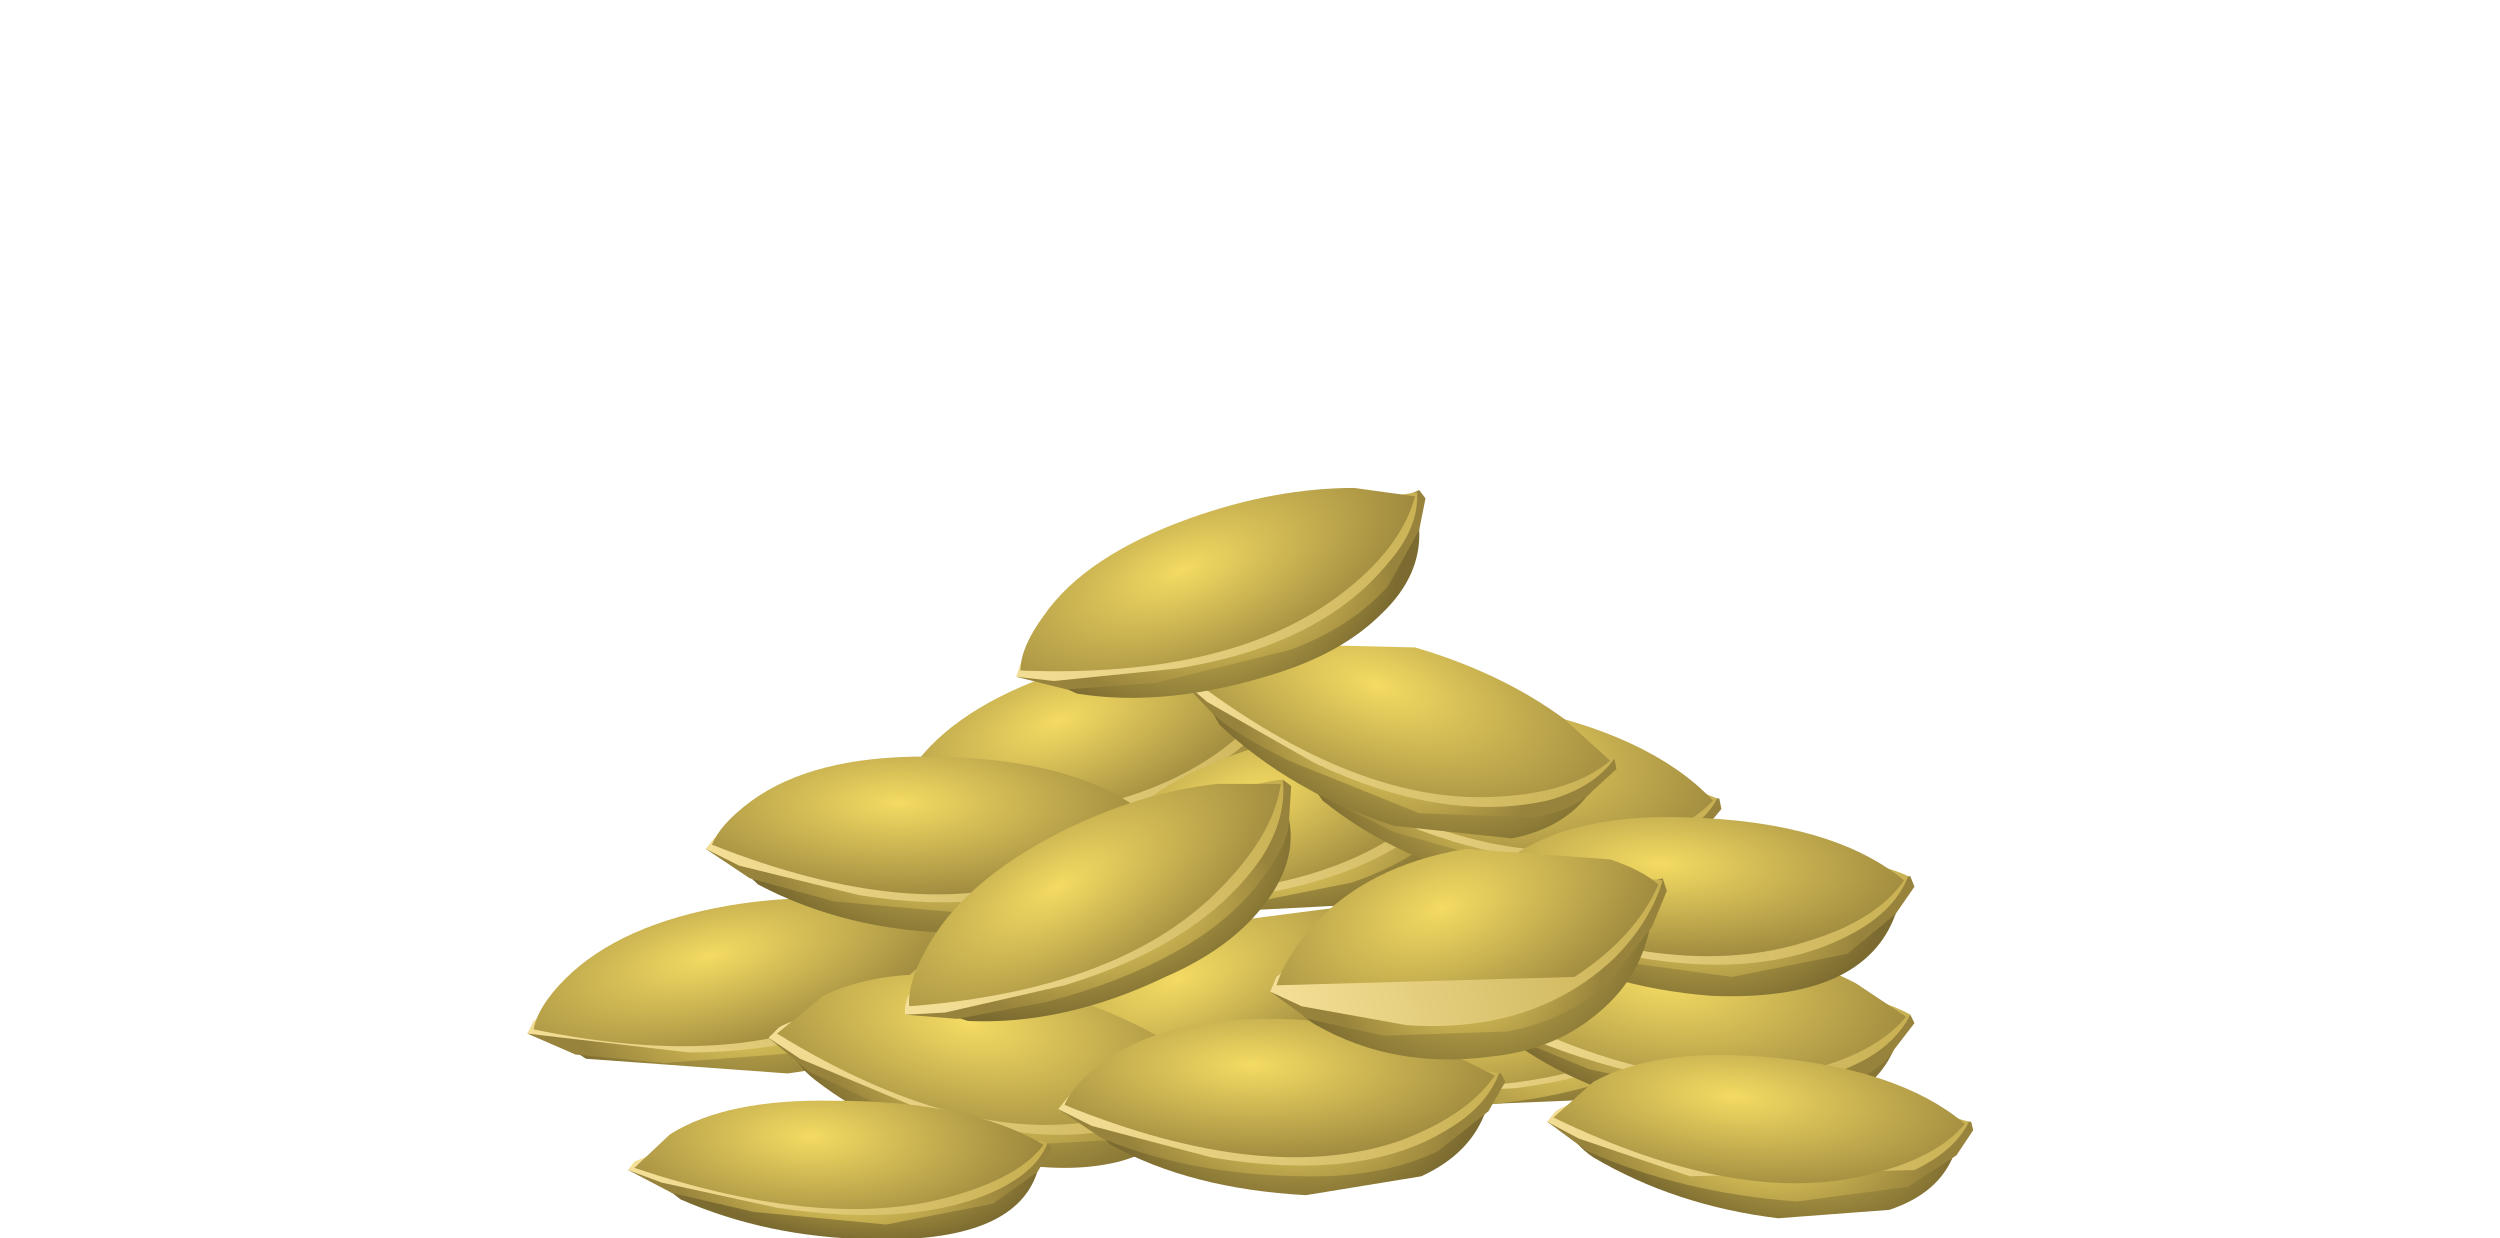 <?xml version="1.0" encoding="UTF-8" standalone="no"?>
<svg xmlns:xlink="http://www.w3.org/1999/xlink" height="23.6px" width="47.65px" xmlns="http://www.w3.org/2000/svg">
  <g transform="matrix(1.0, 0.0, 0.0, 1.0, 0.0, 0.0)">
    <use height="17.9" transform="matrix(0.8, 0.0, 0.0, 0.8, 10.05, 9.3)" width="34.45" xlink:href="#sprite0"/>
  </g>
  <defs>
    <g id="sprite0" transform="matrix(1.0, 0.0, 0.0, 1.0, 0.0, 0.0)">
      <use height="17.9" transform="matrix(1.0, 0.0, 0.0, 1.0, 0.0, 0.0)" width="34.45" xlink:href="#shape0"/>
    </g>
    <g id="shape0" transform="matrix(1.0, 0.0, 0.0, 1.0, 0.0, 0.0)">
      <path d="M8.95 7.35 L18.25 4.3 18.3 4.25 18.35 4.85 Q18.35 5.95 17.35 6.85 16.45 7.7 14.85 8.15 L10.05 8.35 Q9.45 8.25 9.15 7.9 L8.95 7.35" fill="url(#gradient0)" fill-rule="evenodd" stroke="none"/>
      <path d="M18.35 4.85 Q18.25 5.45 17.55 6.15 16.6 7.05 15.15 7.55 L11.9 8.2 9.8 8.25 8.6 7.95 9.55 7.35 18.4 3.95 18.55 4.1 18.35 4.85" fill="url(#gradient1)" fill-rule="evenodd" stroke="none"/>
      <path d="M9.3 7.05 Q13.2 4.85 16.15 4.2 L18.35 3.95 Q18.35 4.8 17.55 5.65 15.95 7.45 12.45 7.9 L9.5 8.05 8.6 7.95 8.7 7.65 Q8.85 7.3 9.3 7.05" fill="url(#gradient2)" fill-rule="evenodd" stroke="none"/>
      <path d="M8.7 7.8 Q8.75 7.25 9.3 6.5 10.4 5.1 12.95 4.3 L16.85 3.8 18.3 4.05 Q17.95 5.15 16.6 6.2 13.85 8.25 8.7 7.8" fill="url(#gradient3)" fill-rule="evenodd" stroke="none"/>
      <path d="M13.45 9.2 L22.75 6.15 22.8 6.1 22.85 6.7 Q22.85 7.8 21.85 8.7 20.95 9.55 19.35 9.95 L14.55 10.2 Q13.95 10.1 13.65 9.75 13.35 9.45 13.45 9.2" fill="url(#gradient4)" fill-rule="evenodd" stroke="none"/>
      <path d="M16.4 10.05 L14.3 10.1 13.1 9.75 14.05 9.15 22.9 5.75 23.05 5.95 22.85 6.7 Q22.75 7.3 22.05 8.0 21.1 8.9 19.65 9.4 L16.4 10.05" fill="url(#gradient5)" fill-rule="evenodd" stroke="none"/>
      <path d="M13.8 8.85 Q17.7 6.65 20.65 6.0 L22.85 5.8 Q22.85 6.65 22.05 7.5 20.35 9.3 16.95 9.75 L14.0 9.9 13.1 9.75 13.2 9.45 Q13.35 9.1 13.8 8.85" fill="url(#gradient6)" fill-rule="evenodd" stroke="none"/>
      <path d="M13.2 9.6 Q13.25 9.05 13.8 8.35 14.9 6.95 17.45 6.15 L21.35 5.65 22.8 5.9 Q22.45 7.0 21.1 8.0 18.35 10.05 13.2 9.6" fill="url(#gradient7)" fill-rule="evenodd" stroke="none"/>
      <path d="M18.45 6.05 L28.1 7.7 27.9 8.2 Q27.45 9.2 26.15 9.5 L23.3 9.45 Q20.75 8.9 18.95 7.45 L18.35 6.6 Q18.25 6.2 18.45 6.05" fill="url(#gradient8)" fill-rule="evenodd" stroke="none"/>
      <path d="M18.75 7.25 L17.85 6.4 19.0 6.3 28.4 7.4 28.45 7.65 27.95 8.25 Q27.6 8.7 26.65 9.0 L23.85 9.1 20.65 8.2 18.75 7.25" fill="url(#gradient9)" fill-rule="evenodd" stroke="none"/>
      <path d="M18.95 5.95 L26.35 6.6 28.35 7.4 Q27.95 8.15 26.85 8.55 24.5 9.35 21.25 8.15 L18.6 6.9 17.85 6.4 18.1 6.2 Q18.4 5.95 18.95 5.95" fill="url(#gradient10)" fill-rule="evenodd" stroke="none"/>
      <path d="M18.05 6.3 L19.15 5.45 23.4 5.2 Q26.75 5.85 28.25 7.45 27.45 8.3 25.75 8.55 22.4 9.1 18.05 6.3" fill="url(#gradient11)" fill-rule="evenodd" stroke="none"/>
      <path d="M11.8 13.5 L21.1 10.45 21.15 10.4 21.15 11.05 Q21.2 12.15 20.2 13.05 19.25 13.85 17.65 14.3 L12.85 14.55 Q12.25 14.4 11.95 14.1 11.7 13.8 11.8 13.5" fill="url(#gradient12)" fill-rule="evenodd" stroke="none"/>
      <path d="M12.4 13.5 L21.2 10.1 21.4 10.25 21.2 11.05 Q21.1 11.6 20.4 12.3 19.45 13.25 18.0 13.7 15.25 14.65 12.6 14.45 L11.4 14.1 12.4 13.5" fill="url(#gradient13)" fill-rule="evenodd" stroke="none"/>
      <path d="M12.15 13.2 Q16.05 11.0 19.0 10.35 L21.2 10.1 Q21.15 11.0 20.4 11.8 18.7 13.6 15.25 14.05 L12.3 14.25 11.4 14.1 11.5 13.8 12.15 13.2" fill="url(#gradient14)" fill-rule="evenodd" stroke="none"/>
      <path d="M11.55 13.95 Q11.6 13.4 12.15 12.65 13.25 11.25 15.8 10.45 L19.65 9.95 21.1 10.2 Q20.8 11.3 19.4 12.35 16.7 14.4 11.55 13.95" fill="url(#gradient15)" fill-rule="evenodd" stroke="none"/>
      <path d="M29.4 10.7 L29.45 10.65 29.45 11.3 Q29.5 12.4 28.5 13.3 27.55 14.1 25.95 14.55 L21.15 14.75 20.25 14.35 Q20.0 14.05 20.1 13.75 L29.4 10.7" fill="url(#gradient16)" fill-rule="evenodd" stroke="none"/>
      <path d="M29.5 10.35 L29.7 10.5 29.5 11.3 Q29.4 11.85 28.7 12.55 L26.3 13.95 Q23.55 14.9 20.9 14.7 L19.7 14.35 20.7 13.75 29.5 10.35" fill="url(#gradient17)" fill-rule="evenodd" stroke="none"/>
      <path d="M20.45 13.45 Q24.35 11.25 27.3 10.6 L29.5 10.35 Q29.45 11.25 28.7 12.05 27.0 13.85 23.55 14.3 L20.6 14.45 19.7 14.35 19.8 14.05 20.45 13.45" fill="url(#gradient18)" fill-rule="evenodd" stroke="none"/>
      <path d="M19.85 14.2 Q19.9 13.65 20.45 12.9 21.5 11.5 24.05 10.7 26.1 10.1 27.95 10.2 L29.4 10.45 Q29.05 11.55 27.7 12.6 25.0 14.65 19.85 14.2" fill="url(#gradient19)" fill-rule="evenodd" stroke="none"/>
      <path d="M0.45 12.5 L10.05 10.6 10.1 10.55 10.05 11.2 Q9.95 12.25 8.85 13.05 7.8 13.75 6.2 13.95 L1.4 13.6 0.55 13.05 Q0.35 12.75 0.45 12.5" fill="url(#gradient20)" fill-rule="evenodd" stroke="none"/>
      <path d="M10.1 11.2 L9.15 12.35 Q8.1 13.15 6.6 13.45 L3.25 13.7 1.15 13.5 0.0 13.0 1.05 12.55 10.25 10.25 10.35 10.45 10.1 11.2" fill="url(#gradient21)" fill-rule="evenodd" stroke="none"/>
      <path d="M0.85 12.2 Q5.0 10.5 8.0 10.2 L10.2 10.25 Q10.05 11.1 9.2 11.85 7.3 13.45 3.85 13.45 L0.0 13.0 0.15 12.7 0.85 12.2" fill="url(#gradient22)" fill-rule="evenodd" stroke="none"/>
      <path d="M0.15 12.9 Q0.25 12.35 0.9 11.7 2.2 10.4 4.8 9.95 6.9 9.6 8.7 9.95 L10.1 10.35 Q9.65 11.4 8.15 12.25 5.2 13.95 0.15 12.9" fill="url(#gradient23)" fill-rule="evenodd" stroke="none"/>
      <path d="M32.7 12.85 L32.75 12.8 32.55 13.4 Q32.1 14.4 30.85 14.8 L28.05 14.95 Q25.4 14.55 23.55 13.25 L22.9 12.5 Q22.75 12.1 22.95 11.9 L32.7 12.85" fill="url(#gradient24)" fill-rule="evenodd" stroke="none"/>
      <path d="M32.95 12.55 L33.05 12.75 32.55 13.4 Q32.25 13.9 31.3 14.25 L28.55 14.55 25.3 13.85 23.35 13.05 22.65 12.55 22.4 12.3 23.5 12.15 32.95 12.55" fill="url(#gradient25)" fill-rule="evenodd" stroke="none"/>
      <path d="M30.85 11.9 Q32.35 12.2 32.95 12.55 32.55 13.35 31.5 13.8 29.25 14.75 25.9 13.8 24.25 13.35 23.15 12.75 L22.4 12.3 22.6 12.05 23.4 11.75 Q27.85 11.3 30.85 11.9" fill="url(#gradient26)" fill-rule="evenodd" stroke="none"/>
      <path d="M30.4 13.9 Q27.1 14.65 22.55 12.2 L23.6 11.25 Q25.2 10.4 27.85 10.7 30.0 10.95 31.65 11.8 L32.85 12.6 Q32.1 13.5 30.4 13.9" fill="url(#gradient27)" fill-rule="evenodd" stroke="none"/>
      <path d="M32.7 9.55 L32.75 9.5 32.6 10.15 Q31.85 12.25 28.2 12.1 25.65 11.9 23.6 10.75 L22.9 10.05 Q22.75 9.65 22.9 9.45 L32.7 9.55" fill="url(#gradient28)" fill-rule="evenodd" stroke="none"/>
      <path d="M32.95 9.25 L33.05 9.5 32.6 10.15 31.45 11.1 28.7 11.65 25.4 11.2 23.4 10.6 22.35 9.9 23.5 9.65 32.95 9.25" fill="url(#gradient29)" fill-rule="evenodd" stroke="none"/>
      <path d="M30.75 8.75 Q32.3 8.95 32.9 9.25 32.6 10.05 31.6 10.6 29.4 11.8 26.0 11.1 L23.15 10.3 22.35 9.9 22.55 9.65 23.35 9.25 30.75 8.75" fill="url(#gradient30)" fill-rule="evenodd" stroke="none"/>
      <path d="M30.5 10.8 Q27.25 11.85 22.55 9.8 L23.5 8.75 Q25.0 7.75 27.65 7.85 31.1 7.95 32.8 9.35 32.15 10.3 30.5 10.8" fill="url(#gradient31)" fill-rule="evenodd" stroke="none"/>
      <path d="M6.35 12.7 L16.05 14.15 16.1 14.1 15.85 14.7 Q15.4 15.7 14.1 16.05 12.9 16.35 11.3 16.05 8.65 15.5 6.85 14.1 6.4 13.75 6.25 13.3 6.15 12.9 6.35 12.7" fill="url(#gradient32)" fill-rule="evenodd" stroke="none"/>
      <path d="M5.75 13.1 L6.9 12.95 16.35 13.85 16.4 14.1 15.9 14.7 14.6 15.5 11.85 15.65 8.6 14.8 6.7 13.9 5.75 13.1" fill="url(#gradient33)" fill-rule="evenodd" stroke="none"/>
      <path d="M6.85 12.6 L14.25 13.1 Q15.75 13.45 16.3 13.85 15.9 14.65 14.8 15.05 12.55 15.9 9.25 14.75 L6.5 13.6 5.75 13.1 6.0 12.85 Q6.35 12.65 6.85 12.6" fill="url(#gradient34)" fill-rule="evenodd" stroke="none"/>
      <path d="M5.95 13.0 L7.05 12.1 Q8.7 11.3 11.3 11.75 13.4 12.15 15.0 13.05 L16.2 13.9 Q15.4 14.75 13.7 15.05 10.35 15.7 5.95 13.0" fill="url(#gradient35)" fill-rule="evenodd" stroke="none"/>
      <path d="M13.2 14.35 L22.95 14.25 23.0 14.2 22.85 14.8 Q22.5 15.85 21.3 16.4 L18.55 16.85 Q15.8 16.7 13.9 15.65 L13.2 14.95 Q13.0 14.55 13.2 14.35" fill="url(#gradient36)" fill-rule="evenodd" stroke="none"/>
      <path d="M13.75 14.5 L23.2 13.95 23.3 14.15 22.9 14.85 21.7 15.8 Q20.55 16.35 19.0 16.4 16.0 16.45 13.7 15.5 L12.65 14.8 13.75 14.5" fill="url(#gradient37)" fill-rule="evenodd" stroke="none"/>
      <path d="M13.6 14.15 Q18.0 13.25 21.0 13.5 L23.15 13.95 Q22.85 14.75 21.9 15.3 19.85 16.55 16.3 15.95 L13.45 15.2 12.65 14.8 12.85 14.55 Q13.1 14.25 13.6 14.15" fill="url(#gradient38)" fill-rule="evenodd" stroke="none"/>
      <path d="M12.8 14.7 Q13.0 14.2 13.75 13.65 15.25 12.6 17.9 12.65 20.05 12.7 21.75 13.35 L23.05 14.0 Q22.4 14.95 20.8 15.55 17.6 16.65 12.8 14.7" fill="url(#gradient39)" fill-rule="evenodd" stroke="none"/>
      <path d="M18.15 11.4 L26.85 9.75 26.9 9.7 26.75 10.45 Q26.5 11.75 25.4 12.6 24.4 13.4 22.95 13.55 20.65 13.85 18.8 12.8 18.35 12.55 18.2 12.1 18.0 11.7 18.15 11.4" fill="url(#gradient40)" fill-rule="evenodd" stroke="none"/>
      <path d="M18.6 12.65 L17.7 12.0 18.65 11.5 27.05 9.3 27.15 9.6 26.8 10.45 25.75 11.8 Q24.7 12.7 23.35 12.95 L20.4 13.05 18.6 12.65" fill="url(#gradient41)" fill-rule="evenodd" stroke="none"/>
      <path d="M18.55 11.1 Q22.45 9.3 25.15 9.15 L27.05 9.35 Q26.75 10.35 25.9 11.2 24.0 13.0 20.95 12.8 L18.45 12.35 17.7 12.0 17.85 11.65 18.55 11.1" fill="url(#gradient42)" fill-rule="evenodd" stroke="none"/>
      <path d="M17.85 11.85 Q18.05 11.2 18.7 10.45 20.0 9.0 22.35 8.6 L25.8 8.85 Q26.55 9.1 26.95 9.45 26.4 10.7 24.95 11.65 L17.85 11.85" fill="url(#gradient43)" fill-rule="evenodd" stroke="none"/>
      <path d="M4.75 8.15 L14.55 7.95 14.6 7.9 14.45 8.5 Q14.15 9.55 12.95 10.1 11.8 10.65 10.15 10.6 7.6 10.55 5.5 9.45 L4.75 8.75 Q4.6 8.4 4.75 8.15" fill="url(#gradient44)" fill-rule="evenodd" stroke="none"/>
      <path d="M14.75 7.6 L14.9 7.85 14.5 8.5 13.35 9.5 Q12.2 10.1 10.65 10.15 L7.3 9.85 5.3 9.3 4.25 8.6 5.35 8.35 14.75 7.6" fill="url(#gradient45)" fill-rule="evenodd" stroke="none"/>
      <path d="M5.2 7.95 Q9.6 7.0 12.6 7.25 L14.75 7.65 Q14.45 8.45 13.5 9.05 11.3 10.25 7.9 9.7 L5.05 9.0 4.25 8.6 4.45 8.35 Q4.7 8.1 5.2 7.95" fill="url(#gradient46)" fill-rule="evenodd" stroke="none"/>
      <path d="M4.4 8.5 Q4.6 8.0 5.35 7.45 6.8 6.4 9.45 6.4 12.9 6.4 14.65 7.7 14.0 8.65 12.4 9.25 9.2 10.4 4.4 8.5" fill="url(#gradient47)" fill-rule="evenodd" stroke="none"/>
      <path d="M16.15 4.2 L25.6 6.7 25.35 7.2 Q24.75 8.1 23.45 8.35 L20.65 8.05 Q18.2 7.25 16.5 5.65 L16.0 4.8 Q15.9 4.35 16.15 4.2" fill="url(#gradient48)" fill-rule="evenodd" stroke="none"/>
      <path d="M18.15 6.5 Q16.85 5.85 16.35 5.4 L15.5 4.5 16.65 4.5 25.9 6.45 25.95 6.7 25.4 7.2 Q25.0 7.65 24.0 7.85 L21.25 7.75 18.15 6.5" fill="url(#gradient49)" fill-rule="evenodd" stroke="none"/>
      <path d="M16.65 4.15 Q21.1 4.45 23.95 5.45 25.35 6.0 25.9 6.45 25.4 7.15 24.3 7.45 21.8 8.0 18.75 6.55 L16.2 5.1 15.5 4.5 15.75 4.3 16.65 4.15" fill="url(#gradient50)" fill-rule="evenodd" stroke="none"/>
      <path d="M15.7 4.45 L16.9 3.7 21.15 3.8 Q23.2 4.4 24.7 5.5 L25.8 6.5 Q24.9 7.25 23.2 7.35 19.8 7.6 15.7 4.45" fill="url(#gradient51)" fill-rule="evenodd" stroke="none"/>
      <path d="M9.3 11.9 L17.95 7.35 18.0 7.25 18.15 7.9 Q18.35 8.95 17.5 10.0 16.7 11.0 15.2 11.65 12.8 12.8 10.5 12.7 L9.6 12.4 9.3 11.9" fill="url(#gradient52)" fill-rule="evenodd" stroke="none"/>
      <path d="M18.15 7.9 Q18.15 8.45 17.55 9.25 16.8 10.3 15.45 11.05 14.1 11.8 12.35 12.25 L10.25 12.65 9.0 12.55 9.9 11.8 18.0 6.95 18.2 7.1 18.15 7.9" fill="url(#gradient53)" fill-rule="evenodd" stroke="none"/>
      <path d="M9.6 11.5 Q13.05 8.7 15.9 7.55 17.3 7.0 18.0 6.95 18.1 7.85 17.5 8.8 16.1 10.85 12.8 11.85 L9.95 12.5 9.0 12.55 Q8.95 12.0 9.6 11.5" fill="url(#gradient54)" fill-rule="evenodd" stroke="none"/>
      <path d="M9.1 12.35 Q9.05 11.8 9.5 11.0 10.35 9.4 12.7 8.2 14.6 7.25 16.45 7.05 L17.95 7.05 Q17.8 8.2 16.6 9.45 14.25 11.95 9.1 12.35" fill="url(#gradient55)" fill-rule="evenodd" stroke="none"/>
      <path d="M12.0 3.9 L21.15 0.45 21.2 0.4 21.25 1.0 Q21.3 2.1 20.35 3.0 19.45 3.9 17.9 4.4 15.25 5.25 13.1 4.9 L12.2 4.5 Q11.9 4.2 12.0 3.9" fill="url(#gradient56)" fill-rule="evenodd" stroke="none"/>
      <path d="M21.25 0.05 L21.4 0.25 21.25 1.0 20.5 2.35 Q19.65 3.3 18.2 3.85 L14.95 4.65 12.85 4.8 11.65 4.5 12.6 3.9 21.25 0.05" fill="url(#gradient57)" fill-rule="evenodd" stroke="none"/>
      <path d="M12.35 3.6 Q16.15 1.25 19.05 0.45 L21.2 0.1 Q21.25 0.95 20.5 1.8 18.9 3.75 15.5 4.3 L12.55 4.6 11.65 4.5 11.75 4.2 Q11.9 3.85 12.35 3.6" fill="url(#gradient58)" fill-rule="evenodd" stroke="none"/>
      <path d="M11.75 4.35 Q11.75 3.8 12.3 3.05 13.3 1.6 15.85 0.7 17.85 0.0 19.7 0.0 L21.15 0.2 Q20.85 1.35 19.55 2.4 16.9 4.55 11.75 4.35" fill="url(#gradient59)" fill-rule="evenodd" stroke="none"/>
      <path d="M2.9 15.95 L12.2 15.85 12.25 15.8 12.15 16.3 Q11.6 18.0 8.15 17.9 5.7 17.85 3.65 16.95 L2.95 16.4 Q2.75 16.1 2.9 15.95" fill="url(#gradient60)" fill-rule="evenodd" stroke="none"/>
      <path d="M8.55 17.55 L5.4 17.25 3.45 16.8 2.4 16.25 3.45 16.05 12.4 15.6 12.5 15.75 12.15 16.3 11.1 17.05 8.55 17.55" fill="url(#gradient61)" fill-rule="evenodd" stroke="none"/>
      <path d="M3.3 15.75 L10.35 15.25 12.4 15.6 Q12.15 16.25 11.25 16.7 9.3 17.65 5.95 17.15 L3.2 16.55 2.4 16.25 2.55 16.05 3.3 15.75" fill="url(#gradient62)" fill-rule="evenodd" stroke="none"/>
      <path d="M2.55 16.2 L3.4 15.4 Q4.75 14.55 7.3 14.6 10.55 14.6 12.3 15.65 11.75 16.4 10.2 16.85 7.2 17.75 2.55 16.2" fill="url(#gradient63)" fill-rule="evenodd" stroke="none"/>
      <path d="M34.15 15.35 L34.2 15.3 34.0 15.85 Q33.65 16.8 32.45 17.2 L29.8 17.4 Q27.35 17.1 25.4 15.95 24.95 15.65 24.8 15.25 24.65 14.9 24.8 14.75 L34.15 15.35" fill="url(#gradient64)" fill-rule="evenodd" stroke="none"/>
      <path d="M34.4 15.1 L34.45 15.3 34.05 15.9 32.9 16.65 30.25 17.0 Q27.5 16.8 25.25 15.8 L24.3 15.1 25.35 14.9 34.4 15.1" fill="url(#gradient65)" fill-rule="evenodd" stroke="none"/>
      <path d="M32.35 14.55 L34.35 15.1 Q34.0 15.8 33.05 16.25 L27.7 16.4 25.05 15.5 24.3 15.1 24.5 14.85 Q24.8 14.65 25.25 14.6 29.45 14.1 32.35 14.55" fill="url(#gradient66)" fill-rule="evenodd" stroke="none"/>
      <path d="M32.0 16.35 Q28.9 17.15 24.45 15.0 L25.4 14.15 Q26.85 13.35 29.4 13.55 32.65 13.8 34.25 15.15 33.6 15.95 32.0 16.35" fill="url(#gradient67)" fill-rule="evenodd" stroke="none"/>
    </g>
    <radialGradient cx="0" cy="0" gradientTransform="matrix(0.004, 0.003, 0.005, -0.003, 13.4, 5.3)" gradientUnits="userSpaceOnUse" id="gradient0" r="819.2" spreadMethod="pad">
      <stop offset="0.0" stop-color="#f4db63"/>
      <stop offset="1.0" stop-color="#7c6b30"/>
    </radialGradient>
    <radialGradient cx="0" cy="0" gradientTransform="matrix(0.005, -6.0E-4, -4.0E-4, -0.004, 13.6, 6.25)" gradientUnits="userSpaceOnUse" id="gradient1" r="819.2" spreadMethod="pad">
      <stop offset="0.0" stop-color="#f4db63"/>
      <stop offset="1.0" stop-color="#98833c"/>
    </radialGradient>
    <linearGradient gradientTransform="matrix(0.006, -0.003, -0.003, -0.006, 13.65, 6.4)" gradientUnits="userSpaceOnUse" id="gradient2" spreadMethod="pad" x1="-819.2" x2="819.2">
      <stop offset="0.0" stop-color="#f6e19a"/>
      <stop offset="1.0" stop-color="#c6ae4f"/>
    </linearGradient>
    <radialGradient cx="0" cy="0" gradientTransform="matrix(0.007, -0.003, -0.002, -0.003, 12.65, 5.55)" gradientUnits="userSpaceOnUse" id="gradient3" r="819.2" spreadMethod="pad">
      <stop offset="0.0" stop-color="#f4db63"/>
      <stop offset="1.0" stop-color="#98833c"/>
    </radialGradient>
    <radialGradient cx="0" cy="0" gradientTransform="matrix(0.004, 0.003, 0.005, -0.003, 17.9, 7.1)" gradientUnits="userSpaceOnUse" id="gradient4" r="819.2" spreadMethod="pad">
      <stop offset="0.0" stop-color="#f4db63"/>
      <stop offset="1.0" stop-color="#7c6b30"/>
    </radialGradient>
    <radialGradient cx="0" cy="0" gradientTransform="matrix(0.005, -6.0E-4, -4.0E-4, -0.004, 18.1, 8.1)" gradientUnits="userSpaceOnUse" id="gradient5" r="819.2" spreadMethod="pad">
      <stop offset="0.0" stop-color="#f4db63"/>
      <stop offset="1.0" stop-color="#98833c"/>
    </radialGradient>
    <linearGradient gradientTransform="matrix(0.006, -0.003, -0.003, -0.006, 18.15, 8.2)" gradientUnits="userSpaceOnUse" id="gradient6" spreadMethod="pad" x1="-819.2" x2="819.2">
      <stop offset="0.0" stop-color="#f6e19a"/>
      <stop offset="1.0" stop-color="#c6ae4f"/>
    </linearGradient>
    <radialGradient cx="0" cy="0" gradientTransform="matrix(0.007, -0.003, -0.002, -0.003, 17.15, 7.35)" gradientUnits="userSpaceOnUse" id="gradient7" r="819.2" spreadMethod="pad">
      <stop offset="0.0" stop-color="#f4db63"/>
      <stop offset="1.0" stop-color="#98833c"/>
    </radialGradient>
    <radialGradient cx="0" cy="0" gradientTransform="matrix(0.002, 0.005, 0.006, -7.0E-4, 23.35, 6.3)" gradientUnits="userSpaceOnUse" id="gradient8" r="819.2" spreadMethod="pad">
      <stop offset="0.0" stop-color="#f4db63"/>
      <stop offset="1.0" stop-color="#7c6b30"/>
    </radialGradient>
    <radialGradient cx="0" cy="0" gradientTransform="matrix(0.005, 0.002, 0.001, -0.003, 23.05, 7.25)" gradientUnits="userSpaceOnUse" id="gradient9" r="819.2" spreadMethod="pad">
      <stop offset="0.0" stop-color="#f4db63"/>
      <stop offset="1.0" stop-color="#98833c"/>
    </radialGradient>
    <linearGradient gradientTransform="matrix(0.007, 0.0, 0.0, -0.007, 23.05, 7.35)" gradientUnits="userSpaceOnUse" id="gradient10" spreadMethod="pad" x1="-819.2" x2="819.2">
      <stop offset="0.0" stop-color="#f6e19a"/>
      <stop offset="1.0" stop-color="#c6ae4f"/>
    </linearGradient>
    <radialGradient cx="0" cy="0" gradientTransform="matrix(0.008, 0.001, -2.0E-4, -0.004, 22.6, 6.15)" gradientUnits="userSpaceOnUse" id="gradient11" r="819.2" spreadMethod="pad">
      <stop offset="0.0" stop-color="#f4db63"/>
      <stop offset="1.0" stop-color="#98833c"/>
    </radialGradient>
    <radialGradient cx="0" cy="0" gradientTransform="matrix(0.004, 0.003, 0.005, -0.003, 16.2, 11.45)" gradientUnits="userSpaceOnUse" id="gradient12" r="819.2" spreadMethod="pad">
      <stop offset="0.0" stop-color="#f4db63"/>
      <stop offset="1.0" stop-color="#7c6b30"/>
    </radialGradient>
    <radialGradient cx="0" cy="0" gradientTransform="matrix(0.005, -6.0E-4, -4.0E-4, -0.004, 16.45, 12.45)" gradientUnits="userSpaceOnUse" id="gradient13" r="819.2" spreadMethod="pad">
      <stop offset="0.0" stop-color="#f4db63"/>
      <stop offset="1.0" stop-color="#98833c"/>
    </radialGradient>
    <linearGradient gradientTransform="matrix(0.006, -0.003, -0.003, -0.006, 16.5, 12.55)" gradientUnits="userSpaceOnUse" id="gradient14" spreadMethod="pad" x1="-819.2" x2="819.2">
      <stop offset="0.0" stop-color="#f6e19a"/>
      <stop offset="1.0" stop-color="#c6ae4f"/>
    </linearGradient>
    <radialGradient cx="0" cy="0" gradientTransform="matrix(0.007, -0.003, -0.002, -0.003, 15.5, 11.7)" gradientUnits="userSpaceOnUse" id="gradient15" r="819.2" spreadMethod="pad">
      <stop offset="0.0" stop-color="#f4db63"/>
      <stop offset="1.0" stop-color="#98833c"/>
    </radialGradient>
    <radialGradient cx="0" cy="0" gradientTransform="matrix(0.004, 0.003, 0.005, -0.003, 24.5, 11.7)" gradientUnits="userSpaceOnUse" id="gradient16" r="819.2" spreadMethod="pad">
      <stop offset="0.0" stop-color="#f4db63"/>
      <stop offset="1.0" stop-color="#7c6b30"/>
    </radialGradient>
    <radialGradient cx="0" cy="0" gradientTransform="matrix(0.005, -6.0E-4, -4.0E-4, -0.004, 24.75, 12.7)" gradientUnits="userSpaceOnUse" id="gradient17" r="819.2" spreadMethod="pad">
      <stop offset="0.0" stop-color="#f4db63"/>
      <stop offset="1.0" stop-color="#98833c"/>
    </radialGradient>
    <linearGradient gradientTransform="matrix(0.006, -0.003, -0.003, -0.006, 24.8, 12.8)" gradientUnits="userSpaceOnUse" id="gradient18" spreadMethod="pad" x1="-819.2" x2="819.2">
      <stop offset="0.0" stop-color="#f6e19a"/>
      <stop offset="1.0" stop-color="#c6ae4f"/>
    </linearGradient>
    <radialGradient cx="0" cy="0" gradientTransform="matrix(0.007, -0.003, -0.002, -0.003, 23.8, 11.95)" gradientUnits="userSpaceOnUse" id="gradient19" r="819.2" spreadMethod="pad">
      <stop offset="0.0" stop-color="#f4db63"/>
      <stop offset="1.0" stop-color="#98833c"/>
    </radialGradient>
    <radialGradient cx="0" cy="0" gradientTransform="matrix(0.004, 0.004, 0.005, -0.003, 5.1, 11.0)" gradientUnits="userSpaceOnUse" id="gradient20" r="819.2" spreadMethod="pad">
      <stop offset="0.0" stop-color="#f4db63"/>
      <stop offset="1.0" stop-color="#7c6b30"/>
    </radialGradient>
    <radialGradient cx="0" cy="0" gradientTransform="matrix(0.005, 0.0, 0.0, -0.004, 5.2, 12.0)" gradientUnits="userSpaceOnUse" id="gradient21" r="819.2" spreadMethod="pad">
      <stop offset="0.0" stop-color="#f4db63"/>
      <stop offset="1.0" stop-color="#98833c"/>
    </radialGradient>
    <linearGradient gradientTransform="matrix(0.006, -0.003, -0.003, -0.006, 5.25, 12.1)" gradientUnits="userSpaceOnUse" id="gradient22" spreadMethod="pad" x1="-819.2" x2="819.2">
      <stop offset="0.0" stop-color="#f6e19a"/>
      <stop offset="1.0" stop-color="#c6ae4f"/>
    </linearGradient>
    <radialGradient cx="0" cy="0" gradientTransform="matrix(0.008, -0.002, -0.001, -0.003, 4.35, 11.15)" gradientUnits="userSpaceOnUse" id="gradient23" r="819.2" spreadMethod="pad">
      <stop offset="0.0" stop-color="#f4db63"/>
      <stop offset="1.0" stop-color="#98833c"/>
    </radialGradient>
    <radialGradient cx="0" cy="0" gradientTransform="matrix(0.003, 0.004, 0.006, -0.001, 27.85, 11.8)" gradientUnits="userSpaceOnUse" id="gradient24" r="819.2" spreadMethod="pad">
      <stop offset="0.0" stop-color="#f4db63"/>
      <stop offset="1.0" stop-color="#7c6b30"/>
    </radialGradient>
    <radialGradient cx="0" cy="0" gradientTransform="matrix(0.005, 0.001, 0.001, -0.003, 27.65, 12.75)" gradientUnits="userSpaceOnUse" id="gradient25" r="819.2" spreadMethod="pad">
      <stop offset="0.0" stop-color="#f4db63"/>
      <stop offset="1.0" stop-color="#98833c"/>
    </radialGradient>
    <linearGradient gradientTransform="matrix(0.007, -5.0E-4, -5.0E-4, -0.007, 27.65, 12.9)" gradientUnits="userSpaceOnUse" id="gradient26" spreadMethod="pad" x1="-819.2" x2="819.2">
      <stop offset="0.0" stop-color="#f6e19a"/>
      <stop offset="1.0" stop-color="#c6ae4f"/>
    </linearGradient>
    <radialGradient cx="0" cy="0" gradientTransform="matrix(0.008, 6.0E-4, -4.0E-4, -0.004, 27.1, 11.75)" gradientUnits="userSpaceOnUse" id="gradient27" r="819.2" spreadMethod="pad">
      <stop offset="0.0" stop-color="#f4db63"/>
      <stop offset="1.0" stop-color="#98833c"/>
    </radialGradient>
    <radialGradient cx="0" cy="0" gradientTransform="matrix(0.003, 0.004, 0.005, -0.002, 27.75, 8.95)" gradientUnits="userSpaceOnUse" id="gradient28" r="819.2" spreadMethod="pad">
      <stop offset="0.0" stop-color="#f4db63"/>
      <stop offset="1.0" stop-color="#7c6b30"/>
    </radialGradient>
    <radialGradient cx="0" cy="0" gradientTransform="matrix(0.005, 0.001, 7.0E-4, -0.003, 27.65, 9.9)" gradientUnits="userSpaceOnUse" id="gradient29" r="819.2" spreadMethod="pad">
      <stop offset="0.0" stop-color="#f4db63"/>
      <stop offset="1.0" stop-color="#98833c"/>
    </radialGradient>
    <linearGradient gradientTransform="matrix(0.007, -0.001, -0.001, -0.007, 27.7, 10.05)" gradientUnits="userSpaceOnUse" id="gradient30" spreadMethod="pad" x1="-819.2" x2="819.2">
      <stop offset="0.0" stop-color="#f6e19a"/>
      <stop offset="1.0" stop-color="#c6ae4f"/>
    </linearGradient>
    <radialGradient cx="0" cy="0" gradientTransform="matrix(0.008, 0.0, -7.0E-4, -0.003, 27.0, 8.95)" gradientUnits="userSpaceOnUse" id="gradient31" r="819.2" spreadMethod="pad">
      <stop offset="0.0" stop-color="#f4db63"/>
      <stop offset="1.0" stop-color="#98833c"/>
    </radialGradient>
    <radialGradient cx="0" cy="0" gradientTransform="matrix(0.002, 0.005, 0.006, -8.0E-4, 11.25, 12.85)" gradientUnits="userSpaceOnUse" id="gradient32" r="819.2" spreadMethod="pad">
      <stop offset="0.0" stop-color="#f4db63"/>
      <stop offset="1.0" stop-color="#7c6b30"/>
    </radialGradient>
    <radialGradient cx="0" cy="0" gradientTransform="matrix(0.005, 0.002, 0.001, -0.003, 11.0, 13.8)" gradientUnits="userSpaceOnUse" id="gradient33" r="819.2" spreadMethod="pad">
      <stop offset="0.0" stop-color="#f4db63"/>
      <stop offset="1.0" stop-color="#98833c"/>
    </radialGradient>
    <linearGradient gradientTransform="matrix(0.007, -2.0E-4, -2.0E-4, -0.007, 11.0, 13.95)" gradientUnits="userSpaceOnUse" id="gradient34" spreadMethod="pad" x1="-819.2" x2="819.2">
      <stop offset="0.0" stop-color="#f6e19a"/>
      <stop offset="1.0" stop-color="#c6ae4f"/>
    </linearGradient>
    <radialGradient cx="0" cy="0" gradientTransform="matrix(0.008, 0.001, -2.0E-4, -0.004, 10.5, 12.75)" gradientUnits="userSpaceOnUse" id="gradient35" r="819.2" spreadMethod="pad">
      <stop offset="0.0" stop-color="#f4db63"/>
      <stop offset="1.0" stop-color="#98833c"/>
    </radialGradient>
    <radialGradient cx="0" cy="0" gradientTransform="matrix(0.003, 0.004, 0.005, -0.002, 18.0, 13.7)" gradientUnits="userSpaceOnUse" id="gradient36" r="819.2" spreadMethod="pad">
      <stop offset="0.0" stop-color="#f4db63"/>
      <stop offset="1.0" stop-color="#7c6b30"/>
    </radialGradient>
    <radialGradient cx="0" cy="0" gradientTransform="matrix(0.005, 9.0E-4, 6.0E-4, -0.003, 17.9, 14.7)" gradientUnits="userSpaceOnUse" id="gradient37" r="819.2" spreadMethod="pad">
      <stop offset="0.0" stop-color="#f4db63"/>
      <stop offset="1.0" stop-color="#98833c"/>
    </radialGradient>
    <linearGradient gradientTransform="matrix(0.007, -0.001, -0.001, -0.007, 17.95, 14.85)" gradientUnits="userSpaceOnUse" id="gradient38" spreadMethod="pad" x1="-819.2" x2="819.2">
      <stop offset="0.0" stop-color="#f6e19a"/>
      <stop offset="1.0" stop-color="#c6ae4f"/>
    </linearGradient>
    <radialGradient cx="0" cy="0" gradientTransform="matrix(0.008, -2.0E-4, -8.0E-4, -0.003, 17.25, 13.75)" gradientUnits="userSpaceOnUse" id="gradient39" r="819.2" spreadMethod="pad">
      <stop offset="0.0" stop-color="#f4db63"/>
      <stop offset="1.0" stop-color="#98833c"/>
    </radialGradient>
    <radialGradient cx="0" cy="0" gradientTransform="matrix(0.003, 0.005, 0.005, -0.003, 22.45, 9.85)" gradientUnits="userSpaceOnUse" id="gradient40" r="819.2" spreadMethod="pad">
      <stop offset="0.0" stop-color="#f4db63"/>
      <stop offset="1.0" stop-color="#7c6b30"/>
    </radialGradient>
    <radialGradient cx="0" cy="0" gradientTransform="matrix(0.004, 3.0E-4, 5.0E-4, -0.004, 22.4, 11.1)" gradientUnits="userSpaceOnUse" id="gradient41" r="819.2" spreadMethod="pad">
      <stop offset="0.0" stop-color="#f4db63"/>
      <stop offset="1.0" stop-color="#98833c"/>
    </radialGradient>
    <linearGradient gradientTransform="matrix(0.006, -0.002, -0.002, -0.008, 22.4, 11.25)" gradientUnits="userSpaceOnUse" id="gradient42" spreadMethod="pad" x1="-819.2" x2="819.2">
      <stop offset="0.0" stop-color="#f6e19a"/>
      <stop offset="1.0" stop-color="#c6ae4f"/>
    </linearGradient>
    <radialGradient cx="0" cy="0" gradientTransform="matrix(0.007, -0.002, -7.0E-4, -0.004, 21.8, 10.0)" gradientUnits="userSpaceOnUse" id="gradient43" r="819.2" spreadMethod="pad">
      <stop offset="0.0" stop-color="#f4db63"/>
      <stop offset="1.0" stop-color="#98833c"/>
    </radialGradient>
    <radialGradient cx="0" cy="0" gradientTransform="matrix(0.003, 0.004, 0.005, -0.002, 9.6, 7.45)" gradientUnits="userSpaceOnUse" id="gradient44" r="819.2" spreadMethod="pad">
      <stop offset="0.0" stop-color="#f4db63"/>
      <stop offset="1.0" stop-color="#7c6b30"/>
    </radialGradient>
    <radialGradient cx="0" cy="0" gradientTransform="matrix(0.005, 8.0E-4, 6.0E-4, -0.003, 9.5, 8.45)" gradientUnits="userSpaceOnUse" id="gradient45" r="819.2" spreadMethod="pad">
      <stop offset="0.0" stop-color="#f4db63"/>
      <stop offset="1.0" stop-color="#98833c"/>
    </radialGradient>
    <linearGradient gradientTransform="matrix(0.007, -0.001, -0.001, -0.007, 9.55, 8.6)" gradientUnits="userSpaceOnUse" id="gradient46" spreadMethod="pad" x1="-819.2" x2="819.2">
      <stop offset="0.0" stop-color="#f6e19a"/>
      <stop offset="1.0" stop-color="#c6ae4f"/>
    </linearGradient>
    <radialGradient cx="0" cy="0" gradientTransform="matrix(0.008, -3.0E-4, -8.0E-4, -0.003, 8.85, 7.5)" gradientUnits="userSpaceOnUse" id="gradient47" r="819.2" spreadMethod="pad">
      <stop offset="0.0" stop-color="#f4db63"/>
      <stop offset="1.0" stop-color="#98833c"/>
    </radialGradient>
    <radialGradient cx="0" cy="0" gradientTransform="matrix(0.002, 0.005, 0.006, -2.0E-4, 21.0, 4.85)" gradientUnits="userSpaceOnUse" id="gradient48" r="819.2" spreadMethod="pad">
      <stop offset="0.0" stop-color="#f4db63"/>
      <stop offset="1.0" stop-color="#7c6b30"/>
    </radialGradient>
    <radialGradient cx="0" cy="0" gradientTransform="matrix(0.004, 0.002, 0.002, -0.003, 20.65, 5.8)" gradientUnits="userSpaceOnUse" id="gradient49" r="819.2" spreadMethod="pad">
      <stop offset="0.0" stop-color="#f4db63"/>
      <stop offset="1.0" stop-color="#98833c"/>
    </radialGradient>
    <linearGradient gradientTransform="matrix(0.007, 6.0E-4, 6.0E-4, -0.007, 20.65, 5.95)" gradientUnits="userSpaceOnUse" id="gradient50" spreadMethod="pad" x1="-819.2" x2="819.2">
      <stop offset="0.0" stop-color="#f6e19a"/>
      <stop offset="1.0" stop-color="#c6ae4f"/>
    </linearGradient>
    <radialGradient cx="0" cy="0" gradientTransform="matrix(0.008, 0.002, 2.0E-4, -0.004, 20.25, 4.7)" gradientUnits="userSpaceOnUse" id="gradient51" r="819.2" spreadMethod="pad">
      <stop offset="0.0" stop-color="#f4db63"/>
      <stop offset="1.0" stop-color="#98833c"/>
    </radialGradient>
    <radialGradient cx="0" cy="0" gradientTransform="matrix(0.005, 0.002, 0.004, -0.004, 13.3, 9.1)" gradientUnits="userSpaceOnUse" id="gradient52" r="819.2" spreadMethod="pad">
      <stop offset="0.0" stop-color="#f4db63"/>
      <stop offset="1.0" stop-color="#7c6b30"/>
    </radialGradient>
    <radialGradient cx="0" cy="0" gradientTransform="matrix(0.005, -0.001, -0.001, -0.003, 13.7, 10.05)" gradientUnits="userSpaceOnUse" id="gradient53" r="819.2" spreadMethod="pad">
      <stop offset="0.0" stop-color="#f4db63"/>
      <stop offset="1.0" stop-color="#98833c"/>
    </radialGradient>
    <linearGradient gradientTransform="matrix(0.005, -0.004, -0.004, -0.005, 13.8, 10.15)" gradientUnits="userSpaceOnUse" id="gradient54" spreadMethod="pad" x1="-819.2" x2="819.2">
      <stop offset="0.0" stop-color="#f6e19a"/>
      <stop offset="1.0" stop-color="#c6ae4f"/>
    </linearGradient>
    <radialGradient cx="0" cy="0" gradientTransform="matrix(0.007, -0.004, -0.002, -0.003, 12.65, 9.5)" gradientUnits="userSpaceOnUse" id="gradient55" r="819.2" spreadMethod="pad">
      <stop offset="0.0" stop-color="#f4db63"/>
      <stop offset="1.0" stop-color="#98833c"/>
    </radialGradient>
    <radialGradient cx="0" cy="0" gradientTransform="matrix(0.004, 0.003, 0.004, -0.004, 16.3, 1.65)" gradientUnits="userSpaceOnUse" id="gradient56" r="819.2" spreadMethod="pad">
      <stop offset="0.0" stop-color="#f4db63"/>
      <stop offset="1.0" stop-color="#7c6b30"/>
    </radialGradient>
    <radialGradient cx="0" cy="0" gradientTransform="matrix(0.005, -8.0E-4, -6.0E-4, -0.003, 16.55, 2.6)" gradientUnits="userSpaceOnUse" id="gradient57" r="819.2" spreadMethod="pad">
      <stop offset="0.0" stop-color="#f4db63"/>
      <stop offset="1.0" stop-color="#98833c"/>
    </radialGradient>
    <linearGradient gradientTransform="matrix(0.006, -0.004, -0.004, -0.006, 16.65, 2.75)" gradientUnits="userSpaceOnUse" id="gradient58" spreadMethod="pad" x1="-819.2" x2="819.2">
      <stop offset="0.0" stop-color="#f6e19a"/>
      <stop offset="1.0" stop-color="#c6ae4f"/>
    </linearGradient>
    <radialGradient cx="0" cy="0" gradientTransform="matrix(0.007, -0.003, -0.002, -0.003, 15.6, 1.95)" gradientUnits="userSpaceOnUse" id="gradient59" r="819.2" spreadMethod="pad">
      <stop offset="0.0" stop-color="#f4db63"/>
      <stop offset="1.0" stop-color="#98833c"/>
    </radialGradient>
    <radialGradient cx="0" cy="0" gradientTransform="matrix(0.003, 0.003, 0.005, -0.001, 7.45, 15.4)" gradientUnits="userSpaceOnUse" id="gradient60" r="819.2" spreadMethod="pad">
      <stop offset="0.0" stop-color="#f4db63"/>
      <stop offset="1.0" stop-color="#7c6b30"/>
    </radialGradient>
    <radialGradient cx="0" cy="0" gradientTransform="matrix(0.005, 7.0E-4, 4.0E-4, -0.003, 7.45, 16.2)" gradientUnits="userSpaceOnUse" id="gradient61" r="819.2" spreadMethod="pad">
      <stop offset="0.0" stop-color="#f4db63"/>
      <stop offset="1.0" stop-color="#98833c"/>
    </radialGradient>
    <linearGradient gradientTransform="matrix(0.006, -0.001, -0.001, -0.005, 7.45, 16.3)" gradientUnits="userSpaceOnUse" id="gradient62" spreadMethod="pad" x1="-819.2" x2="819.2">
      <stop offset="0.0" stop-color="#f6e19a"/>
      <stop offset="1.0" stop-color="#c6ae4f"/>
    </linearGradient>
    <radialGradient cx="0" cy="0" gradientTransform="matrix(0.007, -2.0E-4, -9.0E-4, -0.003, 6.75, 15.45)" gradientUnits="userSpaceOnUse" id="gradient63" r="819.2" spreadMethod="pad">
      <stop offset="0.0" stop-color="#f4db63"/>
      <stop offset="1.0" stop-color="#98833c"/>
    </radialGradient>
    <radialGradient cx="0" cy="0" gradientTransform="matrix(0.003, 0.004, 0.005, -0.001, 29.45, 14.5)" gradientUnits="userSpaceOnUse" id="gradient64" r="819.2" spreadMethod="pad">
      <stop offset="0.0" stop-color="#f4db63"/>
      <stop offset="1.0" stop-color="#7c6b30"/>
    </radialGradient>
    <radialGradient cx="0" cy="0" gradientTransform="matrix(0.005, 0.001, 8.0E-4, -0.003, 29.3, 15.4)" gradientUnits="userSpaceOnUse" id="gradient65" r="819.2" spreadMethod="pad">
      <stop offset="0.0" stop-color="#f4db63"/>
      <stop offset="1.0" stop-color="#98833c"/>
    </radialGradient>
    <linearGradient gradientTransform="matrix(0.007, -8.0E-4, -7.0E-4, -0.006, 29.35, 15.55)" gradientUnits="userSpaceOnUse" id="gradient66" spreadMethod="pad" x1="-819.2" x2="819.2">
      <stop offset="0.0" stop-color="#f6e19a"/>
      <stop offset="1.0" stop-color="#c6ae4f"/>
    </linearGradient>
    <radialGradient cx="0" cy="0" gradientTransform="matrix(0.008, 4.0E-4, -6.0E-4, -0.003, 28.75, 14.5)" gradientUnits="userSpaceOnUse" id="gradient67" r="819.2" spreadMethod="pad">
      <stop offset="0.0" stop-color="#f4db63"/>
      <stop offset="1.0" stop-color="#98833c"/>
    </radialGradient>
  </defs>
</svg>
